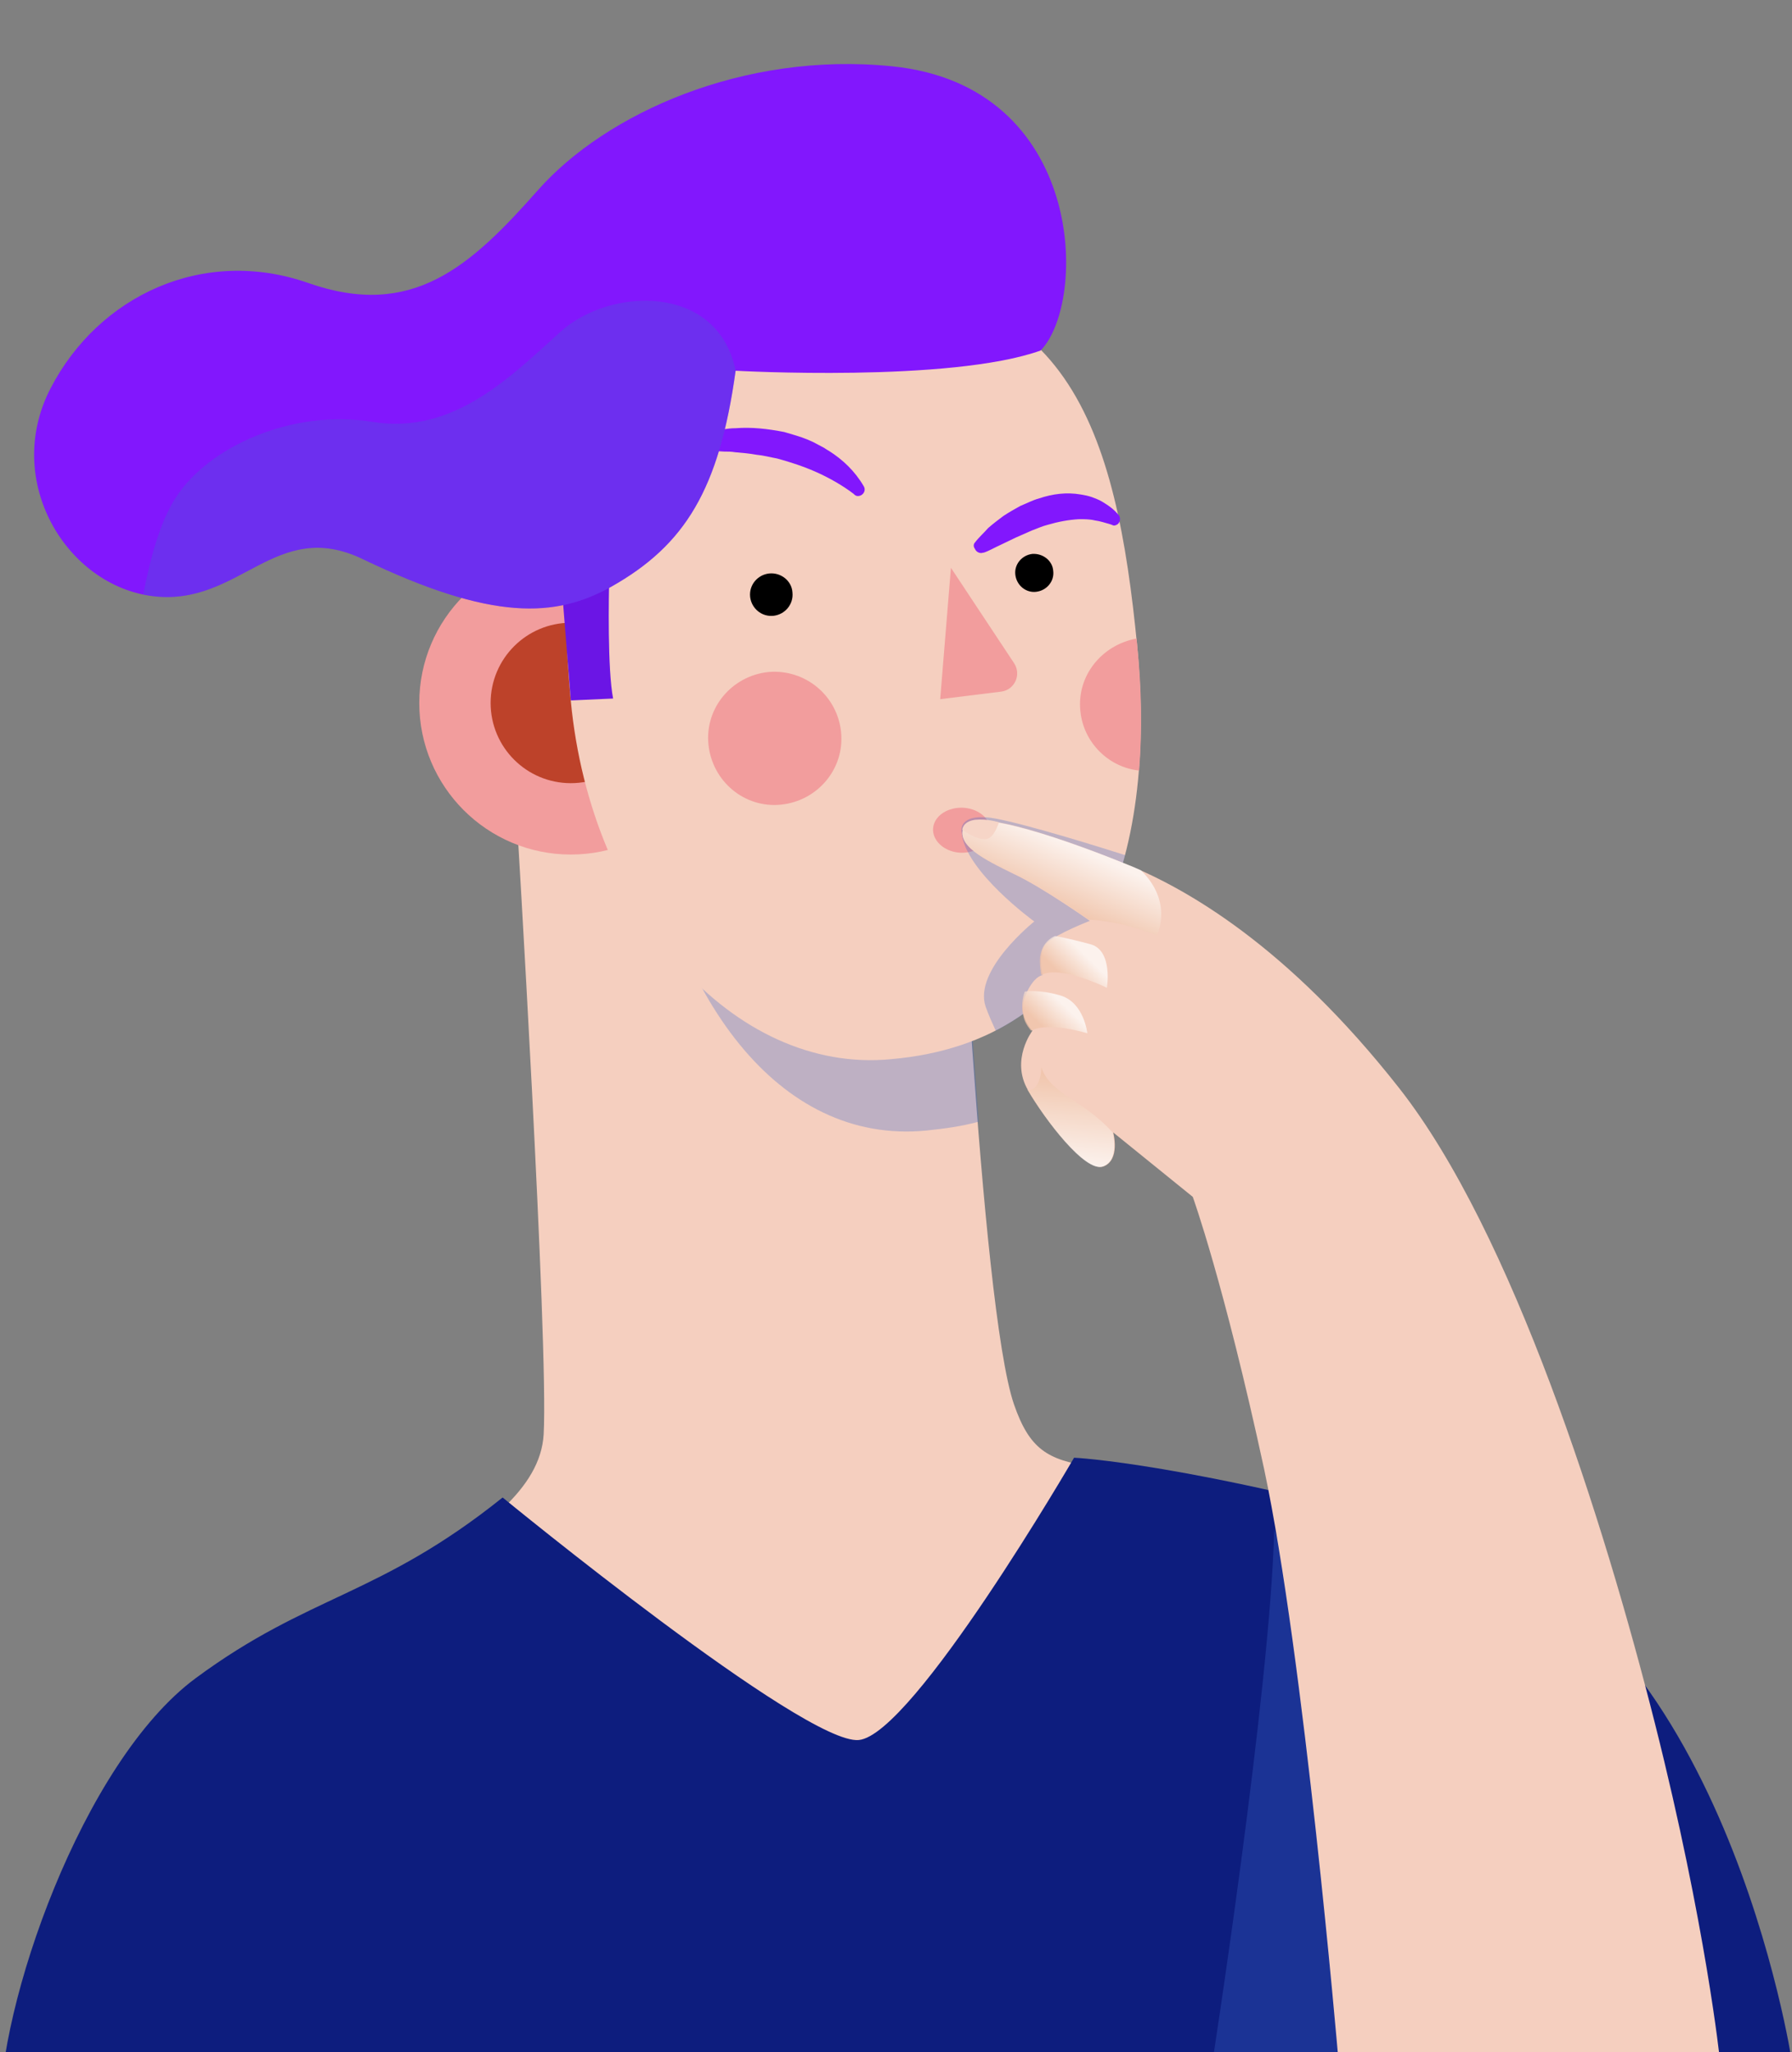 <?xml version="1.0" encoding="utf-8"?><!--Generator: Adobe Illustrator 25.2.0, SVG Export Plug-In . SVG Version: 6.00 Build 0)--><svg version="1.1" id="Layer_1" xmlns="http://www.w3.org/2000/svg" xmlns:xlink="http://www.w3.org/1999/xlink" x="0px" y="0px" viewBox="0 0 283.8 324.9" style="enable-background:new 0 0 283.8 324.9" xml:space="preserve"><rect x="0" y="0" width="283.8" height="324.9" fill="#808080" stroke="none"/><style type="text/css">.st0{fill:#F5CFBF;}
	.st1{fill:#0D1D7E;}
	.st2{opacity:0.3;fill:#3D6ACC;enable-background:new    ;}
	.st3{fill:#F29D9D;}
	.st4{fill:#BD422A;}
	.st5{fill:#6B15E5;}
	.st6{fill:#8217FD;}
	.st7{opacity:0.72;fill:url(#SVGID_1_);enable-background:new    ;}
	.st8{opacity:0.72;fill:url(#SVGID_2_);enable-background:new    ;}
	.st9{opacity:0.72;fill:url(#SVGID_3_);enable-background:new    ;}
	.st10{opacity:0.72;fill:url(#SVGID_4_);enable-background:new    ;}
	.st11{fill:#F6D5C7;}</style><g><path class="st0" d="M106.6,296.8c5.7,5.5,12.1,10.9,19.6,13.7c10.5-1,20.9-1.5,30.7-2.6c8.7-4.3,15.7-11,22.4-19.3
		c12-14.9,20.6-32.5,28.7-50.4c-36-9.1-42.5-1.7-47.4-15.8c-5.4-15.6-9.2-101-9.2-101l-69.6,7.4c0,0,5.1,84.1,4.3,98.3
		c-0.5,8.6-9.5,15.3-22.5,22.9C76.2,267,91.3,282.1,106.6,296.8z"/><path class="st1" d="M79.6,237.1C60,252.8,49,252.4,31,265.7C13,279-0.4,317.8,0,335.1l283.8-8.6c0,0-10.7-71.2-54.9-83.5
		c-40.8-11.4-58.8-12.2-58.8-12.2s-25.5,43.9-34.1,44.7S79.6,237.1,79.6,237.1z"/><path class="st2" d="M201.8,242.1c-0.6,25.6-10,85.8-10,85.8l36.5-2.4L201.8,242.1z"/><path class="st2" d="M146.7,179c3-0.3,5.7-0.7,8.3-1.4c-2.2-29-3.7-56.2-3.7-56.2l-49.8,5.1C106.4,157.7,123.1,181.3,146.7,179z"/><ellipse class="st3" cx="90.4" cy="111.3" rx="24" ry="24"/><ellipse class="st4" cx="90.4" cy="111.3" rx="12.7" ry="12.7"/><path class="st0" d="M180.1,102.3c3.2,33.7-6.6,62.6-39,65.4c-24.8,2.4-47.5-23-50.7-56.7s2.6-61.8,39-65.4
		C169.4,41.7,176.8,68.6,180.1,102.3z"/><path d="M125.5,93.8c0.2,1.9-1.2,3.5-3,3.7c-1.9,0.2-3.5-1.2-3.7-3c-0.2-1.9,1.2-3.5,3-3.7C123.7,90.6,125.4,92,125.5,93.8z"/><path d="M166.8,90.4c0.2,1.6-1,3.1-2.7,3.3c-1.6,0.2-3.1-1-3.3-2.7c-0.2-1.6,1-3.1,2.7-3.3C165.2,87.6,166.7,88.8,166.8,90.4z"/><path class="st3" d="M171.1,112.6c0.5,5,4.5,8.9,9.3,9.4c0.5-6.3,0.4-12.9-0.3-19.8c0-0.4-0.1-0.7-0.1-1.1
		C174.5,102.1,170.5,107,171.1,112.6z"/><path class="st3" d="M133.2,115.9c0.6,5.8-3.7,10.9-9.5,11.5s-10.9-3.7-11.5-9.5s3.7-10.9,9.5-11.5
		C127.5,105.9,132.6,110.1,133.2,115.9z"/><path class="st3" d="M156.8,131.1c0.3,2-1.5,3.7-4,3.9s-4.7-1.3-5-3.2c-0.3-2,1.5-3.7,4-3.9S156.6,129.2,156.8,131.1z"/><path class="st3" d="M150.6,89.9l10,15.1c1.2,1.8,0.1,4.2-2,4.5l-9.7,1.2L150.6,89.9z"/><path class="st5" d="M88.9,92.1l1.5,18.8l6.7-0.3c-0.9-4.6-0.7-16.1-0.6-19.8L88.9,92.1z"/><path class="st6" d="M109.1,69.4c1.2-0.4,2.4-0.8,3.6-1.1c1.2-0.2,2.5-0.5,3.8-0.5c2.6-0.2,5.1,0.1,7.7,0.6
		c1.3,0.4,2.5,0.7,3.7,1.2l0.9,0.4l1.7,0.9c0.3,0.2,0.6,0.4,0.8,0.5c2.2,1.4,4.1,3.2,5.5,5.6c0.3,0.5,0.1,1.1-0.4,1.4
		c-0.4,0.2-0.8,0.2-1.1-0.1l-0.1-0.1c-1.7-1.3-3.8-2.5-5.8-3.4s-4.1-1.6-6.3-2.2c-1.1-0.2-2.2-0.5-3.3-0.6c-1.1-0.2-2.2-0.3-3.4-0.4
		c-0.6-0.1-1.1-0.1-1.7-0.1l-1.7-0.1c-1.2,0-2.3,0-3.6-0.1h-0.1c-0.6,0-1-0.5-0.9-1.1C108.5,69.9,108.7,69.5,109.1,69.4z"/><path class="st6" d="M164.8,55.5c7.5-7.7,7.1-41.9-23.5-45C117.7,8.1,95.9,18,85.2,30.1S65.3,50.6,48.8,44.8
		C32.2,39,15.6,46.8,8,61.5s2.6,31.3,16.3,32.9s19.3-12.5,33.1-5.9C78,98.4,88,97.8,96.8,92.9c11.7-6.6,17.1-15.4,19.7-34.2
		C116.5,58.7,150.5,60.6,164.8,55.5z"/><path class="st2" d="M88.8,52.5C81,59.5,71.9,68.9,59,66.8c-12.8-2.1-26,4-31.1,11.9c-2.6,3.9-4.2,10.1-5.2,15.4
		c0.5,0.1,1,0.2,1.6,0.3C38,96,43.6,81.9,57.4,88.5C78,98.4,88,97.8,96.8,92.9c11.7-6.6,17.1-15.4,19.7-34.2
		C113.7,44.9,96.7,45.4,88.8,52.5z"/><path class="st6" d="M154.4,85.9c0.6-0.8,1.4-1.5,2.1-2.3c0.8-0.7,1.6-1.3,2.4-1.9c0.9-0.6,1.8-1.1,2.7-1.6c1-0.4,1.9-0.9,3-1.2
		c2.1-0.7,4.3-1,6.6-0.6c0.6,0.1,1.1,0.2,1.7,0.4c0.5,0.2,1.1,0.4,1.6,0.7c1,0.6,1.9,1.2,2.7,2.2c0.3,0.4,0.2,1.1-0.2,1.4
		c-0.3,0.2-0.6,0.3-0.9,0.1l-0.3-0.1c-0.7-0.2-1.6-0.5-2.4-0.6c-0.8-0.2-1.7-0.2-2.5-0.2c-1.7,0.1-3.3,0.4-5,0.9
		c-0.8,0.2-1.7,0.6-2.5,0.9l-2.5,1.1c-0.8,0.4-1.7,0.8-2.5,1.2c-0.9,0.4-1.7,0.9-2.6,1.2h-0.1c-0.5,0.2-1.1-0.1-1.3-0.6
		C154.1,86.5,154.2,86.1,154.4,85.9z"/><path class="st2" d="M178.2,135.4c-7.5-2.4-18.9-5.8-22-6c-4.7-0.3-3.9,2.5-3.9,2.5c0.6,6.1,11.5,14,11.5,14s-9.7,7.7-7.7,13.5
		c0.5,1.4,1.1,2.7,1.6,3.8C168.4,157.7,174.9,147.8,178.2,135.4z"/><path class="st0" d="M152.7,130.8c1.5-3.1,17.1,2.5,26.1,6.2c8.9,3.7,24.9,12.5,42.8,35.3s32.4,68.5,40.5,100.6
		s10.3,53.4,10.3,53.4l-60.5-0.9c0,0-5.4-63.2-11.7-92.8c-6.4-29.6-11.3-43.1-11.3-43.1l-12.6-10.2c0,0,1.2,4.4-1.6,5.4
		c-2.8,0.9-9.1-7.3-11.9-12.1c-2.8-4.8,0.7-9.4,0.7-9.4s-2.5-2.5-1.1-5.6c1.3-3.1,2.7-3.2,2.7-3.2s-0.9-3.7,0.7-5.1
		c1.6-1.5,6.8-3.5,6.8-3.5s-7.5-5.3-12-7.4C155.9,136.1,151.2,133.8,152.7,130.8z"/><linearGradient id="SVGID_1_" gradientUnits="userSpaceOnUse" x1="170.16" y1="155.457" x2="168.945" y2="141.784" gradientTransform="matrix(1 0 0 -1 0 326)"><stop offset="0" style="stop-color:#F0C3A8"/><stop offset="1" style="stop-color:#FFFFFF"/></linearGradient><path class="st7" d="M174.6,184.7c2.8-0.9,1.6-5.4,1.6-5.4c-4.5-5.1-10-6.1-11.3-10.4c0.1,1.7-0.8,4.1-2.2,3.6
		C165.5,177.3,171.8,185.6,174.6,184.7z"/><linearGradient id="SVGID_2_" gradientUnits="userSpaceOnUse" x1="165.109" y1="163.452" x2="168.401" y2="166.909" gradientTransform="matrix(1 0 0 -1 0 326)"><stop offset="0" style="stop-color:#F0C3A8"/><stop offset="1" style="stop-color:#FFFFFF"/></linearGradient><path class="st8" d="M163.3,163.2c2.7-1.5,8.9,0.4,8.9,0.4s-0.5-4.9-4.3-6c-3.5-1-5.6-0.6-5.6-0.6s-0.8,1.8-0.2,4
		C162.3,162.1,163.3,163.2,163.3,163.2z"/><linearGradient id="SVGID_3_" gradientUnits="userSpaceOnUse" x1="168.55" y1="171.208" x2="171.93" y2="174.663" gradientTransform="matrix(1 0 0 -1 0 326)"><stop offset="0" style="stop-color:#F0C3A8"/><stop offset="1" style="stop-color:#FFFFFF"/></linearGradient><path class="st9" d="M164.9,154.4c2.9-1.7,10.4,2,10.4,2s1-5.9-2.6-6.9c-3.7-1-5.6-1.3-5.6-1.3s-2.1,0.7-2.4,3.4
		C164.6,152.8,164.9,154.4,164.9,154.4z"/><linearGradient id="SVGID_4_" gradientUnits="userSpaceOnUse" x1="166.281" y1="182.757" x2="170.233" y2="191.738" gradientTransform="matrix(1 0 0 -1 0 326)"><stop offset="0" style="stop-color:#F0C3A8"/><stop offset="1" style="stop-color:#FFFFFF"/></linearGradient><path class="st10" d="M152.7,130.8c-1.5,3,3.3,5.3,7.7,7.4c4.5,2.1,12,7.4,12,7.4c5.6,0.3,10.8,2.5,10.8,2.5s2.7-5.2-2.5-10.3
		c-0.7-0.3-1.3-0.6-1.9-0.8C169.8,133.3,154.2,127.8,152.7,130.8z"/><path class="st11" d="M152.4,131.4c1.3,0.9,2.9,1.7,4,1.4s1.8-2.6,1.8-2.6s-1.8-0.6-3.8-0.4C152.4,130.1,152.4,131.4,152.4,131.4z"/></g></svg>